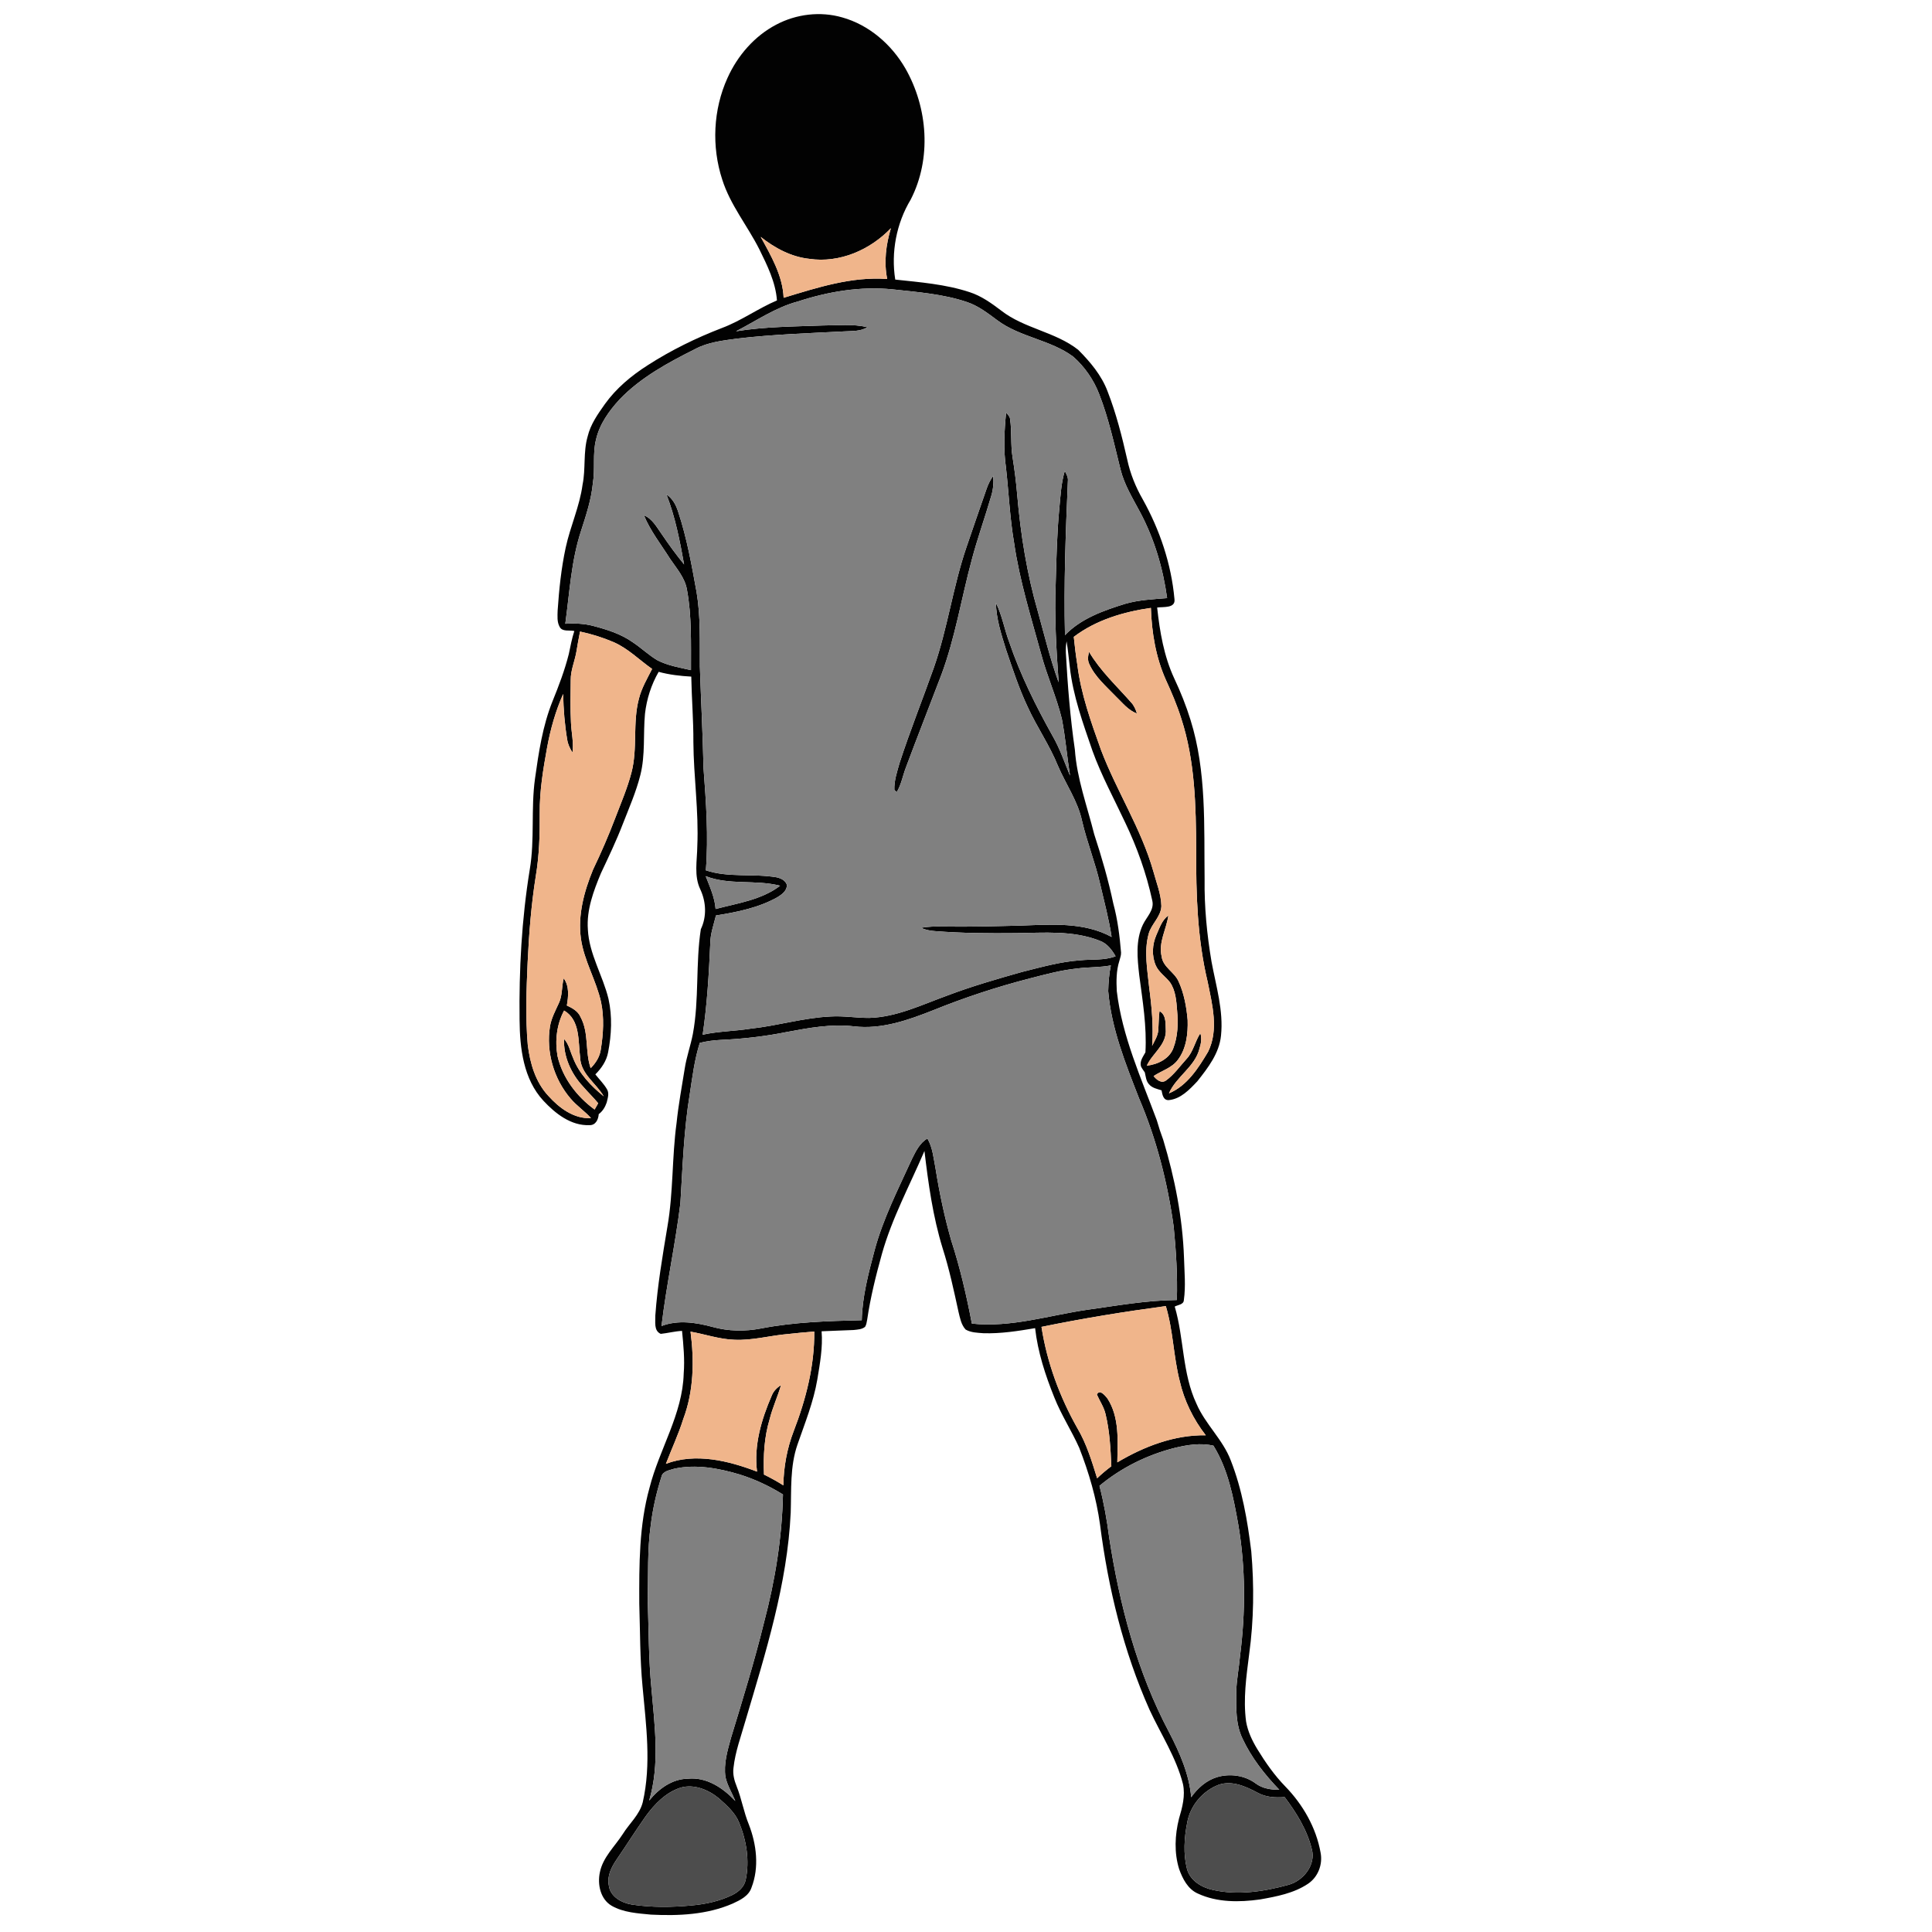 <?xml version="1.0" encoding="UTF-8" ?>
<!DOCTYPE svg PUBLIC "-//W3C//DTD SVG 1.1//EN" "http://www.w3.org/Graphics/SVG/1.1/DTD/svg11.dtd">
<svg width="1000pt" height="1000pt" viewBox="0 0 1000 1000" version="1.1" xmlns="http://www.w3.org/2000/svg">
	<g id="#020202ff">
		<path fill="#020202" opacity="1.00"
			d=" M 401.77 12.76 C 412.13 7.26 424.62 5.74 435.93 9.01 C 449.83 12.90 461.46 23.02 468.61 35.40 C 480.29 55.82 482.26 82.14 471.37 103.31 C 463.98 115.57 461.12 130.58 463.38 144.71 C 476.29 146.10 489.41 147.11 501.82 151.20 C 507.91 153.16 513.17 156.93 518.21 160.76 C 530.13 170.07 546.17 171.71 558.06 181.05 C 564.30 187.31 570.20 194.29 573.32 202.68 C 577.75 214.06 580.74 225.93 583.44 237.81 C 584.98 245.07 587.77 251.99 591.46 258.42 C 600.32 274.30 606.27 291.94 607.90 310.08 C 608.56 315.00 602.06 313.99 598.94 314.46 C 600.30 326.97 602.44 339.62 607.78 351.13 C 611.06 358.11 613.95 365.29 616.22 372.67 C 624.55 399.27 623.17 427.47 623.50 454.99 C 623.32 469.34 624.69 483.68 627.09 497.82 C 629.42 510.42 633.34 523.07 631.99 536.03 C 631.08 545.18 625.24 552.73 619.72 559.69 C 615.71 563.94 611.12 568.84 604.98 569.41 C 602.07 569.61 601.64 566.50 601.21 564.35 C 598.94 563.63 596.36 563.15 594.75 561.24 C 593.17 559.58 593.07 557.17 592.55 555.07 C 591.85 554.06 591.10 553.07 590.57 551.98 C 589.78 549.28 591.67 546.91 592.87 544.68 C 593.64 531.29 591.41 518.03 589.67 504.80 C 588.69 496.13 587.68 486.73 591.57 478.59 C 593.48 474.57 597.62 470.96 596.40 466.07 C 593.38 452.10 588.54 438.56 582.36 425.67 C 576.60 413.37 570.07 401.40 565.45 388.60 C 560.59 374.45 555.39 360.22 553.73 345.25 C 553.15 340.81 552.81 336.34 552.06 331.92 C 551.72 333.93 551.60 335.97 551.69 338.01 C 552.60 354.73 553.94 371.43 556.35 388.01 C 557.40 403.06 562.72 417.26 566.35 431.78 C 570.22 443.59 573.69 455.53 576.25 467.70 C 578.51 475.99 579.54 484.53 580.26 493.07 C 580.33 494.56 579.71 495.96 579.37 497.38 C 577.76 502.42 577.78 507.79 578.05 513.02 C 580.81 536.38 590.64 557.99 598.75 579.82 C 599.73 583.25 600.84 586.65 602.09 589.99 C 608.06 609.79 612.10 630.28 612.84 650.99 C 613.04 658.30 613.79 665.67 612.76 672.95 C 612.64 675.31 609.67 675.38 608.04 676.27 C 612.92 692.82 611.85 710.80 619.32 726.64 C 623.88 737.22 632.96 745.10 637.05 755.93 C 642.94 770.97 645.70 787.04 647.66 803.01 C 649.18 820.69 649.00 838.56 646.57 856.16 C 645.11 867.71 643.41 879.39 644.97 891.04 C 645.84 896.15 648.09 900.91 650.76 905.31 C 654.97 912.20 659.62 918.88 665.27 924.67 C 674.40 934.06 681.24 946.00 683.54 958.96 C 684.72 965.03 682.21 971.56 677.05 975.02 C 669.71 979.96 660.81 981.61 652.26 983.14 C 641.52 984.65 630.00 984.76 619.98 980.09 C 614.83 977.81 612.14 972.48 610.33 967.46 C 607.69 959.00 608.10 949.81 610.25 941.30 C 611.97 935.54 613.59 929.42 612.30 923.41 C 608.81 909.67 600.91 897.73 595.01 884.99 C 581.48 854.63 573.60 822.02 569.37 789.12 C 567.51 775.48 563.60 762.19 558.61 749.39 C 554.66 740.52 549.28 732.34 545.71 723.29 C 541.06 711.79 537.16 699.82 535.77 687.45 C 526.92 688.94 517.97 690.36 508.98 690.07 C 505.88 689.82 502.56 689.78 499.81 688.17 C 497.51 685.69 496.91 682.22 496.13 679.05 C 493.71 667.97 491.35 656.86 487.89 646.05 C 482.85 629.69 480.52 612.69 478.49 595.75 C 470.93 613.45 461.67 630.51 456.45 649.12 C 453.35 660.29 450.53 671.57 448.85 683.05 C 448.58 684.29 448.48 685.65 447.77 686.76 C 446.13 688.13 443.84 688.17 441.83 688.41 C 436.30 688.68 430.77 688.79 425.26 689.07 C 425.94 697.46 424.39 705.79 423.04 714.03 C 421.07 725.65 416.61 736.60 412.78 747.68 C 408.83 759.03 409.66 771.17 409.27 782.98 C 407.52 819.97 396.25 855.53 385.81 890.77 C 383.53 898.80 380.55 906.71 379.65 915.05 C 379.20 918.33 380.07 921.58 381.29 924.61 C 383.87 931.04 384.96 937.96 387.61 944.37 C 391.59 954.66 393.04 966.52 388.98 977.01 C 387.55 981.36 383.16 983.48 379.30 985.26 C 366.05 991.05 351.23 991.72 336.99 991.01 C 330.07 990.33 322.73 989.96 316.57 986.41 C 310.74 982.98 309.16 975.32 310.49 969.11 C 312.05 961.32 318.18 955.77 322.33 949.34 C 325.74 943.83 331.03 939.35 332.68 932.88 C 337.20 913.14 334.40 892.82 332.58 872.93 C 331.21 858.65 331.34 844.28 330.89 829.96 C 330.82 809.90 330.76 789.51 336.20 770.03 C 341.25 750.11 353.30 732.00 353.88 711.01 C 354.47 703.62 353.75 696.22 353.02 688.87 C 349.30 689.04 345.69 690.02 342.01 690.41 C 338.29 688.79 339.30 684.15 339.19 680.93 C 340.30 665.46 342.91 650.15 345.46 634.87 C 348.55 617.15 347.76 599.06 350.19 581.26 C 351.17 571.75 352.93 562.35 354.44 552.92 C 355.38 546.91 357.47 541.16 358.62 535.20 C 361.96 517.30 359.98 498.89 362.75 480.96 C 365.86 474.48 365.52 466.87 362.51 460.41 C 359.10 453.37 360.84 445.47 360.92 437.99 C 361.73 419.97 359.01 402.05 358.89 384.04 C 358.96 372.75 358.00 361.49 357.80 350.21 C 352.11 349.89 346.42 349.25 340.92 347.74 C 337.08 354.38 334.71 361.84 333.84 369.46 C 332.86 380.00 334.08 390.78 331.45 401.14 C 329.27 409.83 325.65 418.07 322.40 426.40 C 319.05 435.11 315.02 443.54 311.04 451.98 C 307.20 461.20 303.54 470.92 304.28 481.10 C 304.91 493.80 312.01 504.86 314.95 517.00 C 316.99 526.10 316.51 535.61 314.75 544.72 C 313.92 549.16 311.30 552.97 308.15 556.10 C 310.16 558.65 312.53 560.96 314.17 563.79 C 315.45 565.93 314.55 568.42 314.03 570.65 C 313.22 573.02 311.93 575.17 309.90 576.68 C 309.72 579.42 308.31 582.51 305.09 582.37 C 295.58 582.79 287.40 576.34 281.25 569.72 C 270.92 558.56 269.05 542.53 268.93 527.97 C 268.61 501.93 270.01 475.81 274.20 450.08 C 276.85 434.51 274.74 418.62 276.92 403.00 C 278.82 389.46 280.85 375.77 285.97 363.01 C 289.21 355.03 292.29 346.95 294.40 338.58 C 295.25 334.56 296.00 330.52 297.27 326.61 C 294.78 326.03 291.02 327.17 289.66 324.42 C 288.24 321.88 288.57 318.85 288.63 316.06 C 289.37 305.13 290.49 294.19 292.80 283.47 C 295.17 272.46 300.04 262.09 301.53 250.87 C 303.22 242.63 301.81 234.05 304.16 225.92 C 305.64 219.63 309.45 214.30 313.11 209.12 C 318.95 200.97 326.78 194.45 335.18 189.09 C 347.28 181.29 360.28 174.93 373.71 169.76 C 383.68 166.02 392.37 159.66 402.15 155.50 C 401.46 146.02 397.12 137.37 393.01 128.99 C 386.87 116.82 377.96 106.04 373.82 92.92 C 368.26 75.88 369.12 56.77 376.52 40.41 C 381.71 28.85 390.46 18.68 401.77 12.76 M 418.94 133.98 C 409.54 132.99 401.04 128.40 393.73 122.61 C 399.13 132.42 405.11 142.67 405.61 154.13 C 423.00 148.86 440.77 143.05 459.21 144.40 C 457.43 135.64 458.57 126.59 461.13 118.11 C 450.41 129.35 434.59 136.27 418.94 133.98 M 412.95 156.06 C 401.38 159.14 391.48 166.06 380.96 171.47 C 395.84 169.06 410.96 169.02 425.99 168.46 C 433.64 168.46 441.45 167.53 448.96 169.37 C 445.39 171.62 441.03 171.28 437.00 171.53 C 418.63 172.46 400.23 173.09 381.95 175.20 C 374.37 176.25 366.51 177.03 359.66 180.74 C 345.71 187.74 331.64 195.34 320.73 206.71 C 315.25 212.67 310.29 219.54 308.49 227.57 C 306.63 234.96 308.12 242.64 306.87 250.11 C 306.06 258.56 303.38 266.63 300.79 274.66 C 295.65 290.22 294.83 306.71 292.60 322.84 C 297.43 322.56 302.32 322.73 307.02 323.97 C 314.20 325.86 321.46 328.12 327.57 332.48 C 331.94 335.37 335.74 339.08 340.26 341.75 C 345.67 344.54 351.77 345.52 357.65 346.86 C 357.60 332.95 358.10 318.88 355.55 305.14 C 354.48 298.97 350.21 294.24 346.83 289.23 C 342.16 281.82 336.64 274.84 333.28 266.70 C 337.65 268.48 339.89 272.81 342.49 276.45 C 346.14 281.83 349.96 287.10 354.08 292.13 C 351.88 279.87 349.50 267.58 344.96 255.93 C 348.15 258.02 349.94 261.43 351.05 264.98 C 355.54 278.51 358.03 292.59 360.57 306.59 C 362.68 319.29 362.15 332.20 362.25 345.01 C 362.84 362.52 363.76 380.02 364.14 397.54 C 365.46 415.15 366.75 432.82 365.35 450.48 C 377.13 454.41 389.82 452.03 401.90 454.08 C 404.10 454.56 406.55 455.65 407.29 457.99 C 407.43 461.01 404.68 462.99 402.39 464.41 C 392.63 469.88 381.51 472.11 370.58 473.85 C 369.39 478.69 367.64 483.44 367.63 488.49 C 366.93 504.23 366.01 519.97 363.71 535.56 C 371.90 533.76 380.34 533.74 388.61 532.42 C 402.48 530.93 415.98 526.77 429.96 526.13 C 436.64 525.72 443.27 526.91 449.94 526.87 C 464.19 526.44 477.19 520.03 490.35 515.28 C 502.99 510.49 515.99 506.74 528.99 503.08 C 538.89 500.60 548.79 497.77 559.02 497.06 C 565.15 496.41 571.54 497.23 577.43 494.96 C 575.48 491.56 572.95 488.22 569.10 486.89 C 555.40 481.49 540.38 482.82 525.98 482.99 C 511.96 483.13 497.91 483.05 483.93 481.94 C 481.41 481.79 478.93 481.24 476.62 480.25 C 480.36 479.55 484.18 479.51 487.98 479.57 C 501.32 479.81 514.66 479.41 528.00 479.09 C 543.85 478.56 560.91 477.07 575.37 484.97 C 573.98 475.68 571.51 466.60 569.40 457.46 C 566.90 446.42 562.61 435.90 560.06 424.87 C 557.86 414.60 551.64 405.89 547.57 396.35 C 543.29 385.74 536.68 376.31 531.94 365.93 C 527.39 356.33 524.13 346.21 520.70 336.18 C 518.27 328.32 515.63 320.34 515.49 312.04 C 518.69 318.50 519.88 325.68 522.39 332.40 C 528.16 349.36 536.17 365.44 544.89 381.04 C 548.61 387.50 550.99 394.59 553.84 401.45 C 552.28 391.70 551.49 381.83 549.62 372.14 C 546.81 360.60 541.85 349.74 538.82 338.28 C 533.63 319.34 527.72 300.51 524.90 281.02 C 522.67 268.07 522.14 254.93 520.67 241.90 C 519.31 232.49 519.83 222.93 520.76 213.51 C 521.51 214.59 522.72 215.50 522.82 216.92 C 523.78 223.51 523.02 230.24 524.13 236.83 C 525.15 243.23 525.97 249.66 526.51 256.13 C 528.27 276.63 531.54 297.08 537.29 316.87 C 540.64 329.02 543.63 341.30 547.95 353.17 C 546.74 336.16 545.71 319.10 546.43 302.04 C 546.79 289.00 547.08 275.93 548.32 262.93 C 548.94 256.50 549.25 249.97 551.13 243.76 C 551.97 245.40 552.99 247.10 552.73 249.04 C 551.59 275.59 550.59 302.18 551.23 328.76 C 559.57 320.08 571.16 316.03 582.37 312.54 C 589.42 310.49 596.81 310.18 604.09 309.58 C 601.96 294.08 597.47 278.82 590.05 265.00 C 586.28 257.89 581.96 250.95 579.99 243.06 C 576.73 229.97 573.89 216.70 568.98 204.10 C 566.13 196.65 561.46 189.87 555.48 184.60 C 543.65 175.84 528.01 174.59 516.20 165.77 C 511.28 162.13 506.33 158.27 500.44 156.32 C 488.04 152.14 474.89 151.20 461.97 149.77 C 445.40 148.11 428.70 150.91 412.95 156.06 M 555.79 329.64 C 556.28 334.40 556.84 339.16 557.60 343.90 C 559.48 359.16 564.71 373.71 569.86 388.12 C 577.94 409.46 590.68 428.88 596.95 450.94 C 598.56 456.90 601.00 462.77 601.13 469.02 C 600.91 474.58 595.92 478.22 594.53 483.39 C 592.05 492.49 593.90 501.97 594.82 511.16 C 596.16 521.14 597.05 531.22 596.35 541.30 C 597.68 538.68 599.37 536.07 599.54 533.06 C 599.76 529.83 599.73 526.58 600.15 523.37 C 603.93 525.37 603.19 530.40 603.43 534.00 C 603.16 541.29 596.35 545.42 593.59 551.59 C 599.13 550.98 605.24 548.11 607.30 542.56 C 609.67 536.38 609.88 529.61 609.27 523.09 C 608.88 518.07 608.53 512.73 605.59 508.45 C 603.26 505.43 599.80 503.29 598.22 499.71 C 596.05 494.69 596.39 488.82 598.57 483.87 C 600.20 480.31 601.39 476.23 604.74 473.86 C 603.75 480.94 599.54 487.69 601.25 495.05 C 601.97 500.65 607.87 503.10 610.01 507.96 C 612.89 514.23 614.12 521.16 614.72 527.99 C 614.95 535.09 614.06 542.80 609.63 548.62 C 606.53 552.80 601.26 554.18 597.10 556.97 C 598.58 558.78 601.01 560.95 603.45 559.31 C 607.69 556.27 610.72 551.88 614.20 548.05 C 617.69 544.29 618.52 539.02 621.29 534.82 C 622.14 537.41 621.67 540.12 620.87 542.65 C 618.58 552.21 608.83 557.14 605.05 565.92 C 614.51 561.96 620.27 552.83 625.31 544.38 C 630.93 532.99 627.43 519.89 625.06 508.10 C 619.73 485.82 619.03 462.80 619.15 439.99 C 619.02 417.13 618.57 393.79 611.40 371.85 C 609.24 364.98 606.41 358.35 603.41 351.81 C 598.23 340.14 596.11 327.35 595.70 314.65 C 581.59 316.67 567.27 320.90 555.79 329.64 M 300.22 326.89 C 299.49 330.42 298.93 333.98 298.30 337.54 C 297.45 342.36 295.35 346.98 295.41 351.95 C 295.31 359.26 295.15 366.58 295.53 373.89 C 295.72 379.10 297.04 384.29 296.32 389.51 C 295.03 387.46 293.94 385.26 293.59 382.85 C 292.27 375.04 291.64 367.12 291.49 359.20 C 287.56 368.04 284.92 377.40 283.18 386.91 C 281.14 398.16 279.24 409.52 279.37 420.99 C 279.46 431.88 279.12 442.80 277.31 453.56 C 274.97 468.28 273.81 483.15 273.11 498.03 C 272.48 512.27 271.94 526.57 273.17 540.80 C 274.32 550.29 277.15 560.07 283.82 567.22 C 289.42 573.46 297.07 579.23 305.90 578.73 C 302.64 575.10 298.50 572.38 295.36 568.65 C 286.64 558.49 282.58 544.48 284.67 531.24 C 285.39 526.98 287.47 523.16 289.24 519.28 C 291.19 515.23 290.65 510.63 291.78 506.38 C 294.76 510.49 294.21 515.74 293.40 520.45 C 296.25 521.77 299.22 523.40 300.51 526.46 C 304.93 534.63 302.75 544.31 305.72 552.89 C 308.39 550.21 310.50 546.90 310.99 543.10 C 312.28 535.07 312.77 526.78 311.12 518.77 C 308.65 507.45 302.28 497.31 300.67 485.77 C 299.01 473.57 302.35 461.35 306.94 450.14 C 311.15 441.38 315.02 432.46 318.47 423.37 C 321.42 415.63 324.73 407.99 326.82 399.96 C 330.15 387.42 327.35 374.16 330.71 361.63 C 332.09 356.14 334.98 351.24 337.53 346.24 C 330.89 341.60 325.09 335.62 317.57 332.36 C 311.99 329.96 306.16 328.16 300.22 326.89 M 365.28 453.50 C 367.41 459.03 369.95 464.50 370.40 470.50 C 381.79 467.48 394.15 465.81 403.77 458.46 C 391.17 455.18 377.57 458.32 365.28 453.50 M 557.51 501.29 C 549.24 502.15 541.19 504.32 533.15 506.40 C 516.12 510.77 499.39 516.28 483.09 522.87 C 470.08 528.02 456.25 532.94 442.03 531.24 C 430.35 529.88 418.68 532.02 407.24 534.17 C 395.96 536.44 384.48 537.75 372.99 538.26 C 369.36 538.44 365.75 538.91 362.22 539.79 C 359.48 548.35 358.41 557.28 357.05 566.13 C 353.94 584.86 353.34 603.86 352.17 622.77 C 349.57 644.06 344.92 665.04 342.40 686.34 C 350.95 683.05 360.31 684.52 368.90 686.84 C 377.07 689.10 385.69 689.22 393.99 687.59 C 411.14 684.27 428.63 683.74 446.04 683.34 C 446.32 671.09 449.50 659.15 452.62 647.37 C 457.06 630.75 464.96 615.39 472.06 599.80 C 474.02 595.85 476.08 591.61 480.02 589.26 C 482.82 594.09 483.23 599.76 484.29 605.13 C 486.27 617.57 488.88 629.92 492.34 642.03 C 496.93 656.10 500.26 670.57 503.04 685.09 C 523.29 687.28 543.00 680.79 562.84 677.92 C 578.21 675.78 593.57 673.01 609.14 672.88 C 609.52 660.21 608.73 647.51 607.49 634.91 C 604.34 612.13 598.62 589.61 589.55 568.44 C 582.57 550.53 575.24 532.36 573.60 513.03 C 573.71 508.56 574.05 504.08 574.96 499.70 C 569.21 500.81 563.31 500.52 557.51 501.29 M 288.57 546.62 C 291.15 557.91 298.52 567.54 307.77 574.30 C 308.39 573.20 309.00 572.11 309.62 571.03 C 307.12 568.00 304.27 565.28 301.71 562.30 C 295.60 555.70 291.59 546.84 291.95 537.75 C 294.44 540.44 295.10 544.15 296.56 547.41 C 299.62 555.57 305.85 562.08 312.52 567.47 C 308.61 560.69 300.61 555.95 300.29 547.45 C 299.20 539.10 300.45 528.01 291.98 523.06 C 288.14 530.23 287.17 538.66 288.57 546.62 M 539.07 686.79 C 541.93 705.24 548.50 723.04 557.68 739.27 C 562.41 747.32 565.12 756.29 567.87 765.15 C 570.19 762.92 572.66 760.86 575.23 758.92 C 574.82 749.88 574.38 740.76 572.23 731.94 C 571.41 728.29 569.21 725.20 567.75 721.81 C 569.17 718.83 571.99 722.32 573.20 723.84 C 579.50 733.58 578.52 745.82 578.32 756.91 C 592.12 748.70 607.84 742.63 624.10 742.90 C 617.64 734.58 612.90 724.94 610.58 714.64 C 607.35 701.93 607.24 688.62 603.43 676.03 C 581.87 678.93 560.38 682.41 539.07 686.79 M 357.42 689.26 C 359.39 704.32 359.08 720.09 353.67 734.45 C 351.19 742.38 347.64 749.91 344.68 757.66 C 360.06 751.86 377.07 756.05 391.85 761.72 C 390.11 748.13 394.10 734.68 399.46 722.35 C 400.37 720.03 402.14 718.23 404.25 716.96 C 402.51 722.90 399.87 728.54 398.37 734.56 C 395.56 743.84 395.03 753.59 395.44 763.23 C 398.87 764.92 402.22 766.77 405.46 768.81 C 405.62 759.23 407.37 749.70 410.81 740.76 C 417.14 724.34 421.64 706.90 421.46 689.21 C 416.93 689.52 412.41 690.02 407.89 690.48 C 398.59 691.26 389.45 693.91 380.05 693.45 C 372.33 693.19 364.98 690.59 357.42 689.26 M 608.18 749.39 C 593.92 752.97 580.40 759.63 569.09 769.06 C 571.35 777.84 572.96 786.77 574.11 795.77 C 579.48 830.63 588.54 865.38 605.17 896.68 C 610.60 907.17 615.55 918.37 616.56 930.25 C 619.83 925.59 624.33 921.58 629.84 919.87 C 636.55 917.84 644.27 918.88 649.94 923.11 C 653.42 925.71 657.89 926.45 662.15 926.35 C 654.58 918.50 647.72 909.76 643.09 899.85 C 639.53 892.42 639.83 884.03 639.86 876.00 C 640.00 869.62 641.30 863.35 641.85 857.00 C 644.73 834.48 644.74 811.48 640.92 789.07 C 638.41 775.05 635.71 760.56 628.07 748.29 C 621.47 746.75 614.66 747.84 608.18 749.39 M 349.01 760.20 C 346.53 761.03 342.90 761.41 342.33 764.51 C 339.75 772.65 337.85 781.01 336.82 789.49 C 335.02 802.25 335.58 815.16 335.27 828.01 C 335.78 843.35 335.70 858.74 337.20 874.04 C 338.85 893.27 341.60 913.10 336.02 931.98 C 340.94 925.85 347.90 920.77 356.05 920.65 C 365.73 919.69 374.27 925.43 380.60 932.19 C 378.93 928.05 376.46 924.20 375.50 919.81 C 374.48 912.93 376.55 906.12 378.35 899.55 C 384.39 879.74 390.50 859.93 395.45 839.81 C 401.18 818.20 404.78 795.93 405.26 773.55 C 398.22 769.16 390.65 765.61 382.72 763.15 C 371.89 759.92 360.22 757.78 349.01 760.20 M 630.74 923.81 C 622.52 926.96 616.03 934.60 614.51 943.32 C 612.94 951.22 612.40 959.56 614.40 967.43 C 616.07 973.44 621.95 976.96 627.72 978.20 C 640.69 981.17 654.24 979.06 666.90 975.58 C 674.58 973.52 681.24 965.23 678.97 957.07 C 676.55 947.12 671.02 938.28 664.93 930.18 C 660.19 930.53 655.25 930.31 651.00 927.94 C 644.86 924.69 637.78 921.40 630.74 923.81 M 352.37 925.26 C 344.66 927.69 338.81 933.77 334.17 940.15 C 329.06 947.43 324.29 954.95 319.28 962.30 C 316.57 966.26 314.10 970.93 315.12 975.90 C 315.83 981.70 321.74 984.94 327.00 985.79 C 337.26 987.35 347.72 987.23 358.03 986.25 C 365.22 985.59 372.43 984.06 378.95 980.89 C 382.19 979.32 385.25 976.67 385.97 972.99 C 388.06 963.09 386.38 952.70 382.59 943.42 C 380.50 938.23 376.17 934.45 372.10 930.82 C 366.75 926.39 359.32 923.31 352.37 925.26 Z" />
		<path fill="#020202" opacity="1.00"
			d=" M 510.72 252.83 C 511.52 250.48 512.69 248.29 514.09 246.24 C 514.39 249.80 514.09 253.41 513.02 256.83 C 509.79 267.92 505.87 278.79 502.93 289.96 C 497.61 309.71 494.40 330.07 487.24 349.30 C 481.20 365.23 474.92 381.06 468.98 397.02 C 467.30 401.31 466.56 405.99 464.17 409.99 L 462.92 408.91 C 462.73 404.11 464.34 399.47 465.62 394.90 C 471.02 378.27 477.53 362.03 483.37 345.55 C 490.48 325.20 493.26 303.64 500.23 283.24 C 503.65 273.07 507.23 262.97 510.72 252.83 Z" />
		<path fill="#020202" opacity="1.00"
			d=" M 563.90 343.91 C 562.81 341.87 563.13 339.53 563.69 337.39 C 569.49 347.22 577.94 355.01 585.41 363.52 C 586.94 365.13 587.84 367.18 588.46 369.29 C 583.91 367.66 580.95 363.67 577.56 360.47 C 572.62 355.31 566.93 350.52 563.90 343.91 Z" />
	</g>
	<g id="#f0b58bff">
		<path fill="#f0b58b" opacity="1.00"
			d=" M 418.94 133.98 C 434.59 136.27 450.41 129.35 461.13 118.11 C 458.57 126.59 457.43 135.64 459.21 144.40 C 440.77 143.05 423.00 148.86 405.61 154.13 C 405.11 142.67 399.13 132.42 393.73 122.61 C 401.04 128.40 409.54 132.99 418.94 133.98 Z" />
		<path fill="#f0b58b" opacity="1.00"
			d=" M 555.79 329.64 C 567.27 320.90 581.59 316.67 595.70 314.65 C 596.11 327.35 598.23 340.14 603.41 351.81 C 606.41 358.35 609.24 364.98 611.40 371.85 C 618.57 393.79 619.02 417.13 619.15 439.99 C 619.03 462.80 619.73 485.82 625.06 508.10 C 627.43 519.89 630.93 532.99 625.31 544.38 C 620.27 552.83 614.51 561.96 605.05 565.92 C 608.83 557.14 618.58 552.21 620.87 542.65 C 621.67 540.12 622.14 537.41 621.29 534.82 C 618.52 539.02 617.69 544.29 614.20 548.05 C 610.72 551.88 607.69 556.27 603.45 559.31 C 601.01 560.95 598.58 558.78 597.10 556.97 C 601.26 554.18 606.53 552.80 609.63 548.62 C 614.06 542.80 614.95 535.09 614.72 527.99 C 614.12 521.16 612.89 514.23 610.01 507.96 C 607.87 503.10 601.97 500.65 601.25 495.05 C 599.54 487.69 603.75 480.94 604.74 473.86 C 601.39 476.23 600.20 480.31 598.57 483.87 C 596.39 488.82 596.05 494.69 598.22 499.71 C 599.80 503.29 603.26 505.43 605.59 508.45 C 608.53 512.73 608.88 518.07 609.27 523.09 C 609.88 529.61 609.67 536.38 607.30 542.56 C 605.24 548.11 599.13 550.98 593.59 551.59 C 596.35 545.42 603.16 541.29 603.43 534.00 C 603.19 530.40 603.93 525.37 600.15 523.37 C 599.73 526.58 599.76 529.83 599.54 533.06 C 599.37 536.07 597.68 538.68 596.35 541.30 C 597.05 531.22 596.16 521.14 594.82 511.16 C 593.90 501.97 592.05 492.49 594.53 483.39 C 595.92 478.22 600.91 474.58 601.13 469.02 C 601.00 462.77 598.56 456.90 596.95 450.94 C 590.68 428.88 577.94 409.46 569.86 388.12 C 564.71 373.71 559.48 359.16 557.60 343.90 C 556.84 339.16 556.28 334.40 555.79 329.64 M 563.90 343.91 C 566.93 350.52 572.62 355.31 577.56 360.47 C 580.95 363.67 583.91 367.66 588.46 369.29 C 587.84 367.18 586.94 365.13 585.41 363.52 C 577.94 355.01 569.49 347.22 563.69 337.39 C 563.13 339.53 562.81 341.87 563.90 343.91 Z" />
		<path fill="#f0b58b" opacity="1.00"
			d=" M 300.22 326.89 C 306.16 328.16 311.99 329.96 317.57 332.36 C 325.09 335.62 330.89 341.60 337.53 346.24 C 334.98 351.24 332.09 356.14 330.71 361.63 C 327.35 374.16 330.15 387.42 326.82 399.96 C 324.73 407.99 321.42 415.63 318.47 423.37 C 315.02 432.46 311.15 441.38 306.94 450.14 C 302.35 461.35 299.01 473.57 300.67 485.77 C 302.28 497.31 308.65 507.45 311.12 518.77 C 312.77 526.78 312.28 535.07 310.99 543.10 C 310.50 546.90 308.39 550.21 305.72 552.89 C 302.75 544.31 304.93 534.63 300.51 526.46 C 299.22 523.40 296.25 521.77 293.40 520.45 C 294.21 515.74 294.76 510.49 291.78 506.38 C 290.65 510.63 291.19 515.23 289.24 519.28 C 287.47 523.16 285.39 526.98 284.67 531.24 C 282.58 544.48 286.64 558.49 295.36 568.65 C 298.50 572.38 302.64 575.10 305.90 578.73 C 297.07 579.23 289.42 573.46 283.82 567.22 C 277.15 560.07 274.32 550.29 273.17 540.80 C 271.94 526.57 272.48 512.27 273.11 498.03 C 273.81 483.15 274.97 468.28 277.31 453.56 C 279.12 442.80 279.46 431.88 279.37 420.99 C 279.24 409.52 281.14 398.16 283.18 386.91 C 284.92 377.40 287.56 368.04 291.49 359.20 C 291.64 367.12 292.27 375.04 293.59 382.85 C 293.94 385.26 295.03 387.46 296.32 389.51 C 297.04 384.29 295.72 379.10 295.53 373.89 C 295.15 366.58 295.31 359.26 295.41 351.95 C 295.35 346.98 297.45 342.36 298.30 337.54 C 298.93 333.98 299.49 330.42 300.22 326.89 Z" />
		<path fill="#f0b58b" opacity="1.00"
			d=" M 288.57 546.62 C 287.17 538.66 288.14 530.23 291.98 523.06 C 300.45 528.01 299.20 539.10 300.29 547.45 C 300.61 555.95 308.61 560.69 312.52 567.47 C 305.85 562.08 299.62 555.57 296.56 547.41 C 295.10 544.15 294.44 540.44 291.95 537.75 C 291.59 546.84 295.60 555.70 301.71 562.30 C 304.27 565.28 307.12 568.00 309.62 571.03 C 309.00 572.11 308.39 573.20 307.77 574.30 C 298.52 567.54 291.15 557.91 288.57 546.62 Z" />
		<path fill="#f0b58b" opacity="1.00"
			d=" M 539.07 686.79 C 560.38 682.41 581.87 678.93 603.43 676.03 C 607.24 688.62 607.35 701.93 610.58 714.64 C 612.90 724.94 617.64 734.58 624.10 742.90 C 607.84 742.63 592.12 748.70 578.32 756.91 C 578.52 745.82 579.50 733.58 573.20 723.84 C 571.99 722.32 569.17 718.83 567.75 721.81 C 569.21 725.20 571.41 728.29 572.23 731.94 C 574.38 740.76 574.82 749.88 575.23 758.92 C 572.66 760.86 570.19 762.92 567.87 765.15 C 565.12 756.29 562.41 747.32 557.68 739.27 C 548.50 723.04 541.93 705.24 539.07 686.79 Z" />
		<path fill="#f0b58b" opacity="1.00"
			d=" M 357.42 689.26 C 364.98 690.59 372.33 693.19 380.05 693.45 C 389.45 693.91 398.59 691.26 407.89 690.48 C 412.41 690.02 416.93 689.52 421.46 689.21 C 421.64 706.90 417.14 724.34 410.81 740.76 C 407.37 749.70 405.62 759.23 405.46 768.81 C 402.22 766.77 398.87 764.92 395.44 763.23 C 395.03 753.59 395.56 743.84 398.37 734.56 C 399.87 728.54 402.51 722.90 404.25 716.96 C 402.14 718.23 400.37 720.03 399.46 722.35 C 394.10 734.68 390.11 748.13 391.85 761.72 C 377.07 756.05 360.06 751.86 344.68 757.66 C 347.64 749.91 351.19 742.38 353.67 734.45 C 359.08 720.09 359.39 704.32 357.42 689.26 Z" />
	</g>
	<g id="#f11b27ff">
		<path fill="grey" opacity="1.00"
			d=" M 412.95 156.06 C 428.70 150.91 445.40 148.11 461.97 149.77 C 474.89 151.20 488.04 152.14 500.44 156.32 C 506.33 158.27 511.28 162.13 516.20 165.77 C 528.01 174.59 543.65 175.84 555.48 184.60 C 561.46 189.87 566.13 196.65 568.98 204.10 C 573.89 216.70 576.73 229.97 579.99 243.06 C 581.96 250.95 586.28 257.89 590.05 265.00 C 597.47 278.82 601.96 294.08 604.09 309.58 C 596.81 310.18 589.42 310.49 582.37 312.54 C 571.16 316.03 559.57 320.08 551.23 328.76 C 550.59 302.18 551.59 275.59 552.73 249.04 C 552.99 247.10 551.97 245.40 551.13 243.76 C 549.25 249.97 548.94 256.50 548.32 262.93 C 547.08 275.93 546.79 289.00 546.43 302.04 C 545.71 319.10 546.74 336.16 547.95 353.17 C 543.63 341.30 540.64 329.02 537.29 316.87 C 531.54 297.08 528.27 276.63 526.51 256.13 C 525.97 249.66 525.15 243.23 524.13 236.83 C 523.02 230.24 523.78 223.51 522.82 216.92 C 522.72 215.50 521.51 214.59 520.76 213.51 C 519.83 222.93 519.31 232.49 520.67 241.90 C 522.14 254.93 522.67 268.07 524.90 281.02 C 527.72 300.51 533.63 319.34 538.82 338.28 C 541.85 349.74 546.81 360.60 549.62 372.14 C 551.49 381.83 552.28 391.70 553.84 401.45 C 550.99 394.59 548.61 387.50 544.89 381.04 C 536.17 365.44 528.16 349.36 522.39 332.40 C 519.88 325.68 518.69 318.50 515.49 312.04 C 515.63 320.34 518.27 328.32 520.70 336.18 C 524.13 346.21 527.39 356.33 531.94 365.93 C 536.68 376.31 543.29 385.74 547.57 396.35 C 551.64 405.89 557.86 414.60 560.06 424.87 C 562.61 435.90 566.90 446.42 569.40 457.46 C 571.51 466.60 573.98 475.68 575.37 484.97 C 560.91 477.07 543.85 478.56 528.00 479.09 C 514.66 479.41 501.32 479.81 487.98 479.57 C 484.18 479.51 480.36 479.55 476.62 480.25 C 478.93 481.24 481.41 481.79 483.93 481.94 C 497.91 483.05 511.96 483.13 525.98 482.99 C 540.38 482.82 555.40 481.49 569.10 486.89 C 572.95 488.22 575.48 491.56 577.43 494.96 C 571.54 497.23 565.15 496.41 559.02 497.06 C 548.79 497.77 538.89 500.60 528.99 503.08 C 515.99 506.74 502.99 510.49 490.35 515.28 C 477.19 520.03 464.19 526.44 449.94 526.87 C 443.27 526.91 436.64 525.72 429.96 526.13 C 415.98 526.77 402.48 530.93 388.61 532.42 C 380.34 533.74 371.90 533.76 363.71 535.56 C 366.01 519.97 366.93 504.23 367.63 488.49 C 367.64 483.44 369.39 478.69 370.58 473.85 C 381.51 472.11 392.63 469.88 402.39 464.41 C 404.68 462.99 407.43 461.01 407.29 457.99 C 406.55 455.65 404.10 454.56 401.90 454.08 C 389.82 452.03 377.13 454.41 365.35 450.48 C 366.75 432.82 365.46 415.15 364.14 397.54 C 363.76 380.02 362.84 362.52 362.25 345.01 C 362.15 332.20 362.68 319.29 360.57 306.59 C 358.03 292.59 355.54 278.51 351.05 264.98 C 349.94 261.43 348.15 258.02 344.96 255.93 C 349.50 267.58 351.88 279.87 354.08 292.13 C 349.96 287.10 346.14 281.83 342.49 276.45 C 339.89 272.81 337.65 268.48 333.28 266.70 C 336.64 274.84 342.16 281.82 346.83 289.23 C 350.21 294.24 354.48 298.97 355.55 305.14 C 358.10 318.88 357.60 332.95 357.65 346.86 C 351.77 345.52 345.67 344.54 340.26 341.75 C 335.74 339.08 331.94 335.37 327.57 332.48 C 321.46 328.12 314.20 325.86 307.02 323.97 C 302.32 322.73 297.43 322.56 292.60 322.84 C 294.83 306.71 295.65 290.22 300.79 274.66 C 303.38 266.63 306.06 258.56 306.87 250.11 C 308.12 242.64 306.63 234.96 308.49 227.57 C 310.29 219.54 315.25 212.67 320.73 206.71 C 331.64 195.34 345.71 187.74 359.66 180.74 C 366.51 177.03 374.37 176.25 381.95 175.20 C 400.23 173.09 418.63 172.46 437.00 171.53 C 441.03 171.28 445.39 171.62 448.96 169.37 C 441.45 167.53 433.64 168.46 425.99 168.46 C 410.96 169.02 395.84 169.06 380.96 171.47 C 391.48 166.06 401.38 159.14 412.95 156.06 M 510.72 252.83 C 507.23 262.97 503.65 273.07 500.23 283.24 C 493.26 303.64 490.48 325.20 483.37 345.55 C 477.53 362.03 471.02 378.27 465.62 394.90 C 464.34 399.47 462.73 404.11 462.92 408.91 L 464.17 409.99 C 466.56 405.99 467.30 401.31 468.98 397.02 C 474.92 381.06 481.20 365.23 487.24 349.30 C 494.40 330.07 497.61 309.71 502.93 289.96 C 505.87 278.79 509.79 267.92 513.02 256.83 C 514.09 253.41 514.39 249.80 514.09 246.24 C 512.69 248.29 511.52 250.48 510.72 252.83 Z" />
		<path fill="grey" opacity="1.00"
			d=" M 365.28 453.50 C 377.57 458.32 391.17 455.18 403.77 458.46 C 394.15 465.81 381.79 467.48 370.40 470.50 C 369.95 464.50 367.41 459.03 365.28 453.50 Z" />
	</g>
	<g id="#ffffffff">
		<path fill="grey" opacity="1.00"
			d=" M 557.51 501.29 C 563.31 500.52 569.21 500.81 574.96 499.70 C 574.05 504.08 573.71 508.56 573.60 513.03 C 575.24 532.36 582.57 550.53 589.55 568.44 C 598.62 589.61 604.34 612.13 607.49 634.91 C 608.73 647.51 609.52 660.21 609.14 672.88 C 593.57 673.01 578.21 675.78 562.84 677.92 C 543.00 680.79 523.29 687.28 503.04 685.09 C 500.26 670.57 496.93 656.10 492.34 642.03 C 488.88 629.92 486.27 617.57 484.29 605.13 C 483.23 599.76 482.82 594.09 480.02 589.26 C 476.08 591.61 474.02 595.85 472.06 599.80 C 464.96 615.39 457.06 630.75 452.62 647.37 C 449.50 659.15 446.32 671.09 446.04 683.34 C 428.63 683.74 411.14 684.27 393.99 687.59 C 385.69 689.22 377.07 689.10 368.90 686.84 C 360.31 684.52 350.95 683.05 342.40 686.34 C 344.92 665.04 349.57 644.06 352.17 622.77 C 353.34 603.86 353.94 584.86 357.05 566.13 C 358.41 557.28 359.48 548.35 362.22 539.79 C 365.75 538.91 369.36 538.44 372.99 538.26 C 384.48 537.75 395.96 536.44 407.24 534.17 C 418.68 532.02 430.35 529.88 442.03 531.24 C 456.25 532.94 470.08 528.02 483.09 522.87 C 499.39 516.28 516.12 510.77 533.15 506.40 C 541.19 504.32 549.24 502.15 557.51 501.29 Z" />
		<path fill="grey" opacity="1.00"
			d=" M 608.18 749.39 C 614.66 747.84 621.47 746.75 628.07 748.29 C 635.71 760.56 638.41 775.05 640.92 789.07 C 644.74 811.48 644.73 834.48 641.85 857.00 C 641.30 863.35 640.00 869.62 639.86 876.00 C 639.83 884.03 639.53 892.42 643.09 899.85 C 647.72 909.76 654.58 918.50 662.15 926.35 C 657.89 926.45 653.42 925.71 649.94 923.11 C 644.27 918.88 636.55 917.84 629.84 919.87 C 624.33 921.58 619.83 925.59 616.56 930.25 C 615.55 918.37 610.60 907.17 605.17 896.68 C 588.54 865.38 579.48 830.63 574.11 795.77 C 572.96 786.77 571.35 777.84 569.09 769.06 C 580.40 759.63 593.92 752.97 608.18 749.39 Z" />
		<path fill="grey" opacity="1.00"
			d=" M 349.01 760.20 C 360.22 757.78 371.89 759.92 382.72 763.15 C 390.65 765.61 398.22 769.16 405.26 773.55 C 404.78 795.93 401.18 818.20 395.45 839.81 C 390.50 859.93 384.39 879.74 378.35 899.55 C 376.55 906.12 374.48 912.93 375.50 919.81 C 376.46 924.20 378.93 928.05 380.60 932.19 C 374.27 925.43 365.73 919.69 356.05 920.65 C 347.90 920.77 340.94 925.85 336.02 931.98 C 341.60 913.10 338.85 893.27 337.20 874.04 C 335.70 858.74 335.78 843.35 335.27 828.01 C 335.58 815.16 335.02 802.25 336.82 789.49 C 337.85 781.01 339.75 772.65 342.33 764.51 C 342.90 761.41 346.53 761.03 349.01 760.20 Z" />
	</g>
	<g id="#4d4d4dff">
		<path fill="#4d4d4d" opacity="1.00"
			d=" M 630.74 923.81 C 637.78 921.40 644.86 924.69 651.00 927.94 C 655.25 930.31 660.19 930.53 664.93 930.18 C 671.02 938.28 676.55 947.12 678.97 957.07 C 681.24 965.23 674.58 973.52 666.90 975.58 C 654.24 979.06 640.69 981.17 627.72 978.20 C 621.95 976.96 616.07 973.44 614.40 967.43 C 612.40 959.56 612.94 951.22 614.51 943.32 C 616.03 934.60 622.52 926.96 630.74 923.81 Z" />
		<path fill="#4d4d4d" opacity="1.00"
			d=" M 352.37 925.26 C 359.32 923.31 366.75 926.39 372.10 930.82 C 376.17 934.45 380.50 938.23 382.59 943.42 C 386.38 952.70 388.06 963.09 385.97 972.99 C 385.25 976.67 382.19 979.32 378.95 980.89 C 372.43 984.06 365.22 985.59 358.03 986.25 C 347.72 987.23 337.26 987.35 327.00 985.79 C 321.74 984.94 315.83 981.70 315.12 975.90 C 314.10 970.93 316.57 966.26 319.28 962.30 C 324.29 954.95 329.06 947.43 334.17 940.15 C 338.81 933.77 344.66 927.69 352.37 925.26 Z" />
	</g>
</svg>